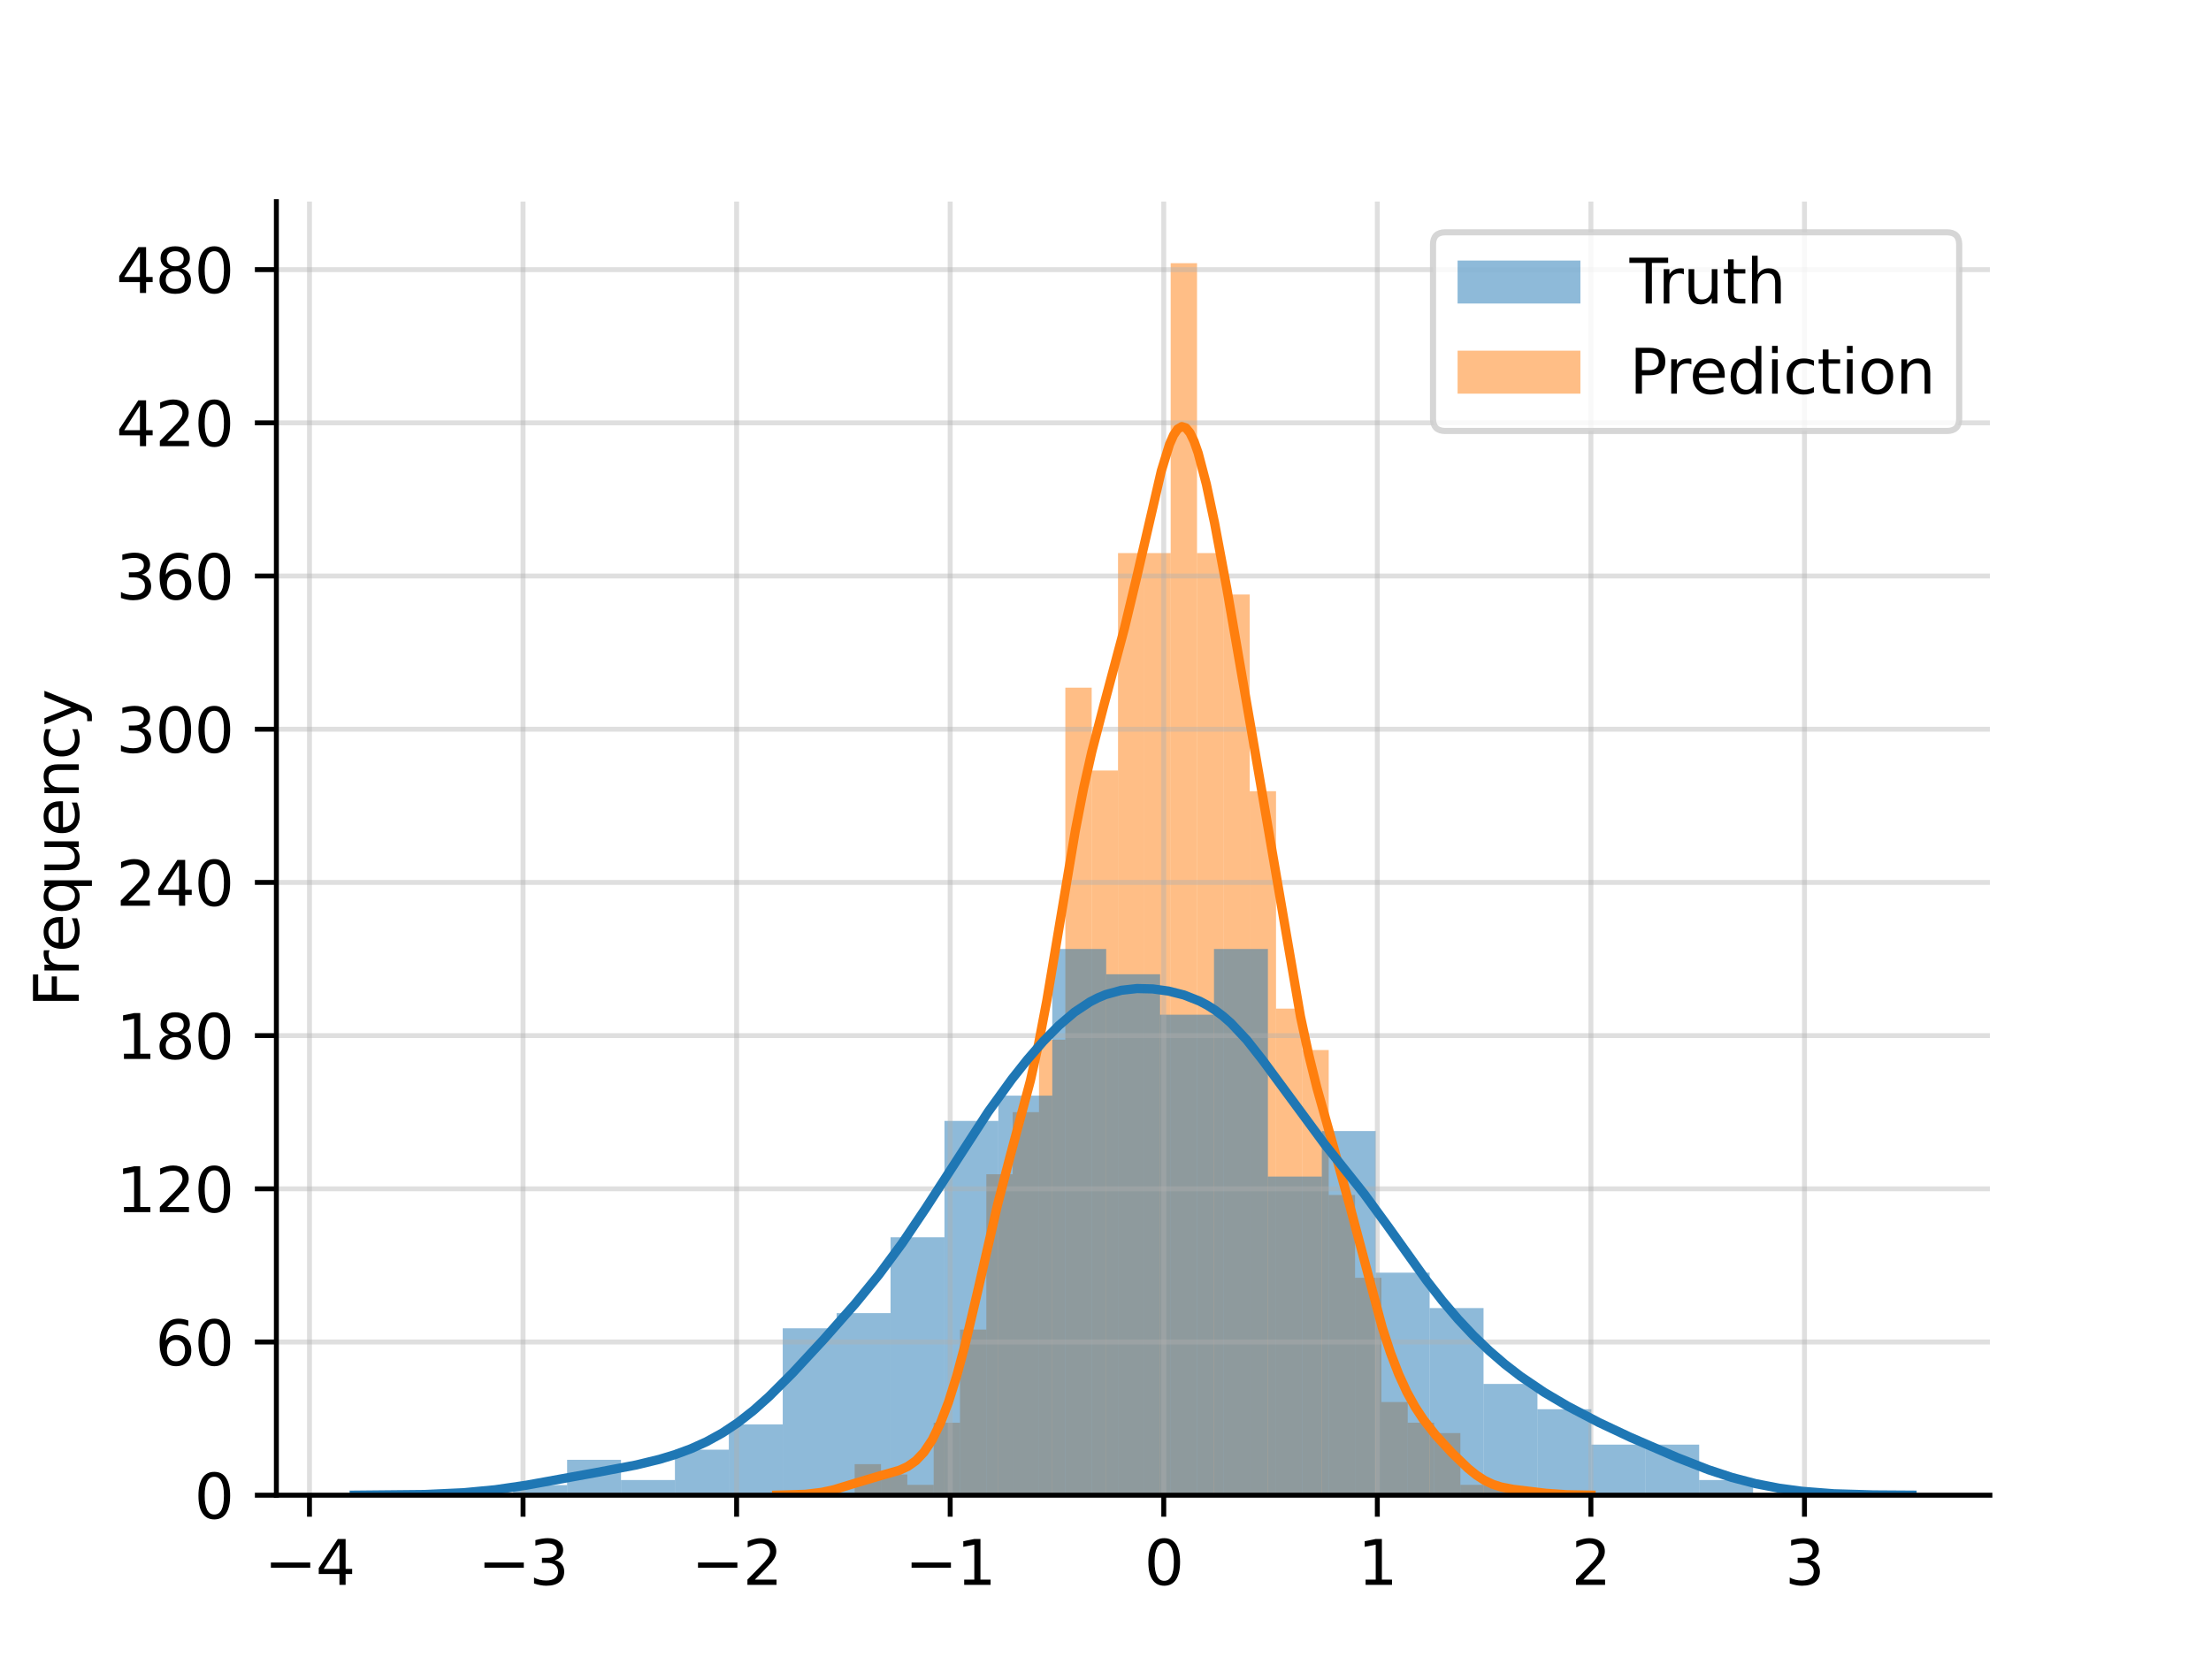 <?xml version="1.0" encoding="utf-8" standalone="no"?>
<!DOCTYPE svg PUBLIC "-//W3C//DTD SVG 1.1//EN"
  "http://www.w3.org/Graphics/SVG/1.1/DTD/svg11.dtd">
<svg xmlns:xlink="http://www.w3.org/1999/xlink" width="360pt" height="273.6pt" viewBox="0 0 360 273.6" xmlns="http://www.w3.org/2000/svg" version="1.1">
 <defs>
  <style type="text/css">*{stroke-linejoin: round; stroke-linecap: butt}</style>
 </defs>
 <g id="figure_1">
  <g id="patch_1">
   <path d="M 0 273.6 
L 360 273.6 
L 360 0 
L 0 0 
z
" style="fill: #ffffff"/>
  </g>
  <g id="axes_1">
   <g id="patch_2">
    <path d="M 45 243.504 
L 324 243.504 
L 324 32.832 
L 45 32.832 
z
" style="fill: #ffffff"/>
   </g>
   <g id="patch_3">
    <path d="M 139.158 243.504 
L 143.446 243.504 
L 143.446 238.446 
L 139.158 238.446 
z
" clip-path="url(#p2509acfb35)" style="fill: #ff7f0e; fill-opacity: 0.5"/>
   </g>
   <g id="patch_4">
    <path d="M 143.446 243.504 
L 147.734 243.504 
L 147.734 240.132 
L 143.446 240.132 
z
" clip-path="url(#p2509acfb35)" style="fill: #ff7f0e; fill-opacity: 0.5"/>
   </g>
   <g id="patch_5">
    <path d="M 147.734 243.504 
L 152.022 243.504 
L 152.022 241.818 
L 147.734 241.818 
z
" clip-path="url(#p2509acfb35)" style="fill: #ff7f0e; fill-opacity: 0.5"/>
   </g>
   <g id="patch_6">
    <path d="M 152.022 243.504 
L 156.31 243.504 
L 156.31 231.702 
L 152.022 231.702 
z
" clip-path="url(#p2509acfb35)" style="fill: #ff7f0e; fill-opacity: 0.5"/>
   </g>
   <g id="patch_7">
    <path d="M 156.31 243.504 
L 160.598 243.504 
L 160.598 216.527 
L 156.31 216.527 
z
" clip-path="url(#p2509acfb35)" style="fill: #ff7f0e; fill-opacity: 0.5"/>
   </g>
   <g id="patch_8">
    <path d="M 160.598 243.504 
L 164.886 243.504 
L 164.886 191.236 
L 160.598 191.236 
z
" clip-path="url(#p2509acfb35)" style="fill: #ff7f0e; fill-opacity: 0.5"/>
   </g>
   <g id="patch_9">
    <path d="M 164.886 243.504 
L 169.174 243.504 
L 169.174 181.12 
L 164.886 181.12 
z
" clip-path="url(#p2509acfb35)" style="fill: #ff7f0e; fill-opacity: 0.5"/>
   </g>
   <g id="patch_10">
    <path d="M 169.174 243.504 
L 173.462 243.504 
L 173.462 169.318 
L 169.174 169.318 
z
" clip-path="url(#p2509acfb35)" style="fill: #ff7f0e; fill-opacity: 0.5"/>
   </g>
   <g id="patch_11">
    <path d="M 173.462 243.504 
L 177.75 243.504 
L 177.75 111.992 
L 173.462 111.992 
z
" clip-path="url(#p2509acfb35)" style="fill: #ff7f0e; fill-opacity: 0.5"/>
   </g>
   <g id="patch_12">
    <path d="M 177.75 243.504 
L 182.038 243.504 
L 182.038 125.48 
L 177.75 125.48 
z
" clip-path="url(#p2509acfb35)" style="fill: #ff7f0e; fill-opacity: 0.5"/>
   </g>
   <g id="patch_13">
    <path d="M 182.038 243.504 
L 186.326 243.504 
L 186.326 90.073 
L 182.038 90.073 
z
" clip-path="url(#p2509acfb35)" style="fill: #ff7f0e; fill-opacity: 0.5"/>
   </g>
   <g id="patch_14">
    <path d="M 186.326 243.504 
L 190.614 243.504 
L 190.614 90.073 
L 186.326 90.073 
z
" clip-path="url(#p2509acfb35)" style="fill: #ff7f0e; fill-opacity: 0.5"/>
   </g>
   <g id="patch_15">
    <path d="M 190.614 243.504 
L 194.902 243.504 
L 194.902 42.864 
L 190.614 42.864 
z
" clip-path="url(#p2509acfb35)" style="fill: #ff7f0e; fill-opacity: 0.5"/>
   </g>
   <g id="patch_16">
    <path d="M 194.902 243.504 
L 199.19 243.504 
L 199.19 90.073 
L 194.902 90.073 
z
" clip-path="url(#p2509acfb35)" style="fill: #ff7f0e; fill-opacity: 0.5"/>
   </g>
   <g id="patch_17">
    <path d="M 199.19 243.504 
L 203.478 243.504 
L 203.478 96.818 
L 199.19 96.818 
z
" clip-path="url(#p2509acfb35)" style="fill: #ff7f0e; fill-opacity: 0.5"/>
   </g>
   <g id="patch_18">
    <path d="M 203.478 243.504 
L 207.766 243.504 
L 207.766 128.853 
L 203.478 128.853 
z
" clip-path="url(#p2509acfb35)" style="fill: #ff7f0e; fill-opacity: 0.5"/>
   </g>
   <g id="patch_19">
    <path d="M 207.766 243.504 
L 212.055 243.504 
L 212.055 164.26 
L 207.766 164.26 
z
" clip-path="url(#p2509acfb35)" style="fill: #ff7f0e; fill-opacity: 0.5"/>
   </g>
   <g id="patch_20">
    <path d="M 212.055 243.504 
L 216.343 243.504 
L 216.343 171.004 
L 212.055 171.004 
z
" clip-path="url(#p2509acfb35)" style="fill: #ff7f0e; fill-opacity: 0.5"/>
   </g>
   <g id="patch_21">
    <path d="M 216.343 243.504 
L 220.631 243.504 
L 220.631 194.609 
L 216.343 194.609 
z
" clip-path="url(#p2509acfb35)" style="fill: #ff7f0e; fill-opacity: 0.5"/>
   </g>
   <g id="patch_22">
    <path d="M 220.631 243.504 
L 224.919 243.504 
L 224.919 208.097 
L 220.631 208.097 
z
" clip-path="url(#p2509acfb35)" style="fill: #ff7f0e; fill-opacity: 0.5"/>
   </g>
   <g id="patch_23">
    <path d="M 224.919 243.504 
L 229.207 243.504 
L 229.207 228.33 
L 224.919 228.33 
z
" clip-path="url(#p2509acfb35)" style="fill: #ff7f0e; fill-opacity: 0.5"/>
   </g>
   <g id="patch_24">
    <path d="M 229.207 243.504 
L 233.495 243.504 
L 233.495 231.702 
L 229.207 231.702 
z
" clip-path="url(#p2509acfb35)" style="fill: #ff7f0e; fill-opacity: 0.5"/>
   </g>
   <g id="patch_25">
    <path d="M 233.495 243.504 
L 237.783 243.504 
L 237.783 233.388 
L 233.495 233.388 
z
" clip-path="url(#p2509acfb35)" style="fill: #ff7f0e; fill-opacity: 0.5"/>
   </g>
   <g id="patch_26">
    <path d="M 237.783 243.504 
L 242.071 243.504 
L 242.071 241.818 
L 237.783 241.818 
z
" clip-path="url(#p2509acfb35)" style="fill: #ff7f0e; fill-opacity: 0.5"/>
   </g>
   <g id="patch_27">
    <path d="M 242.071 243.504 
L 246.359 243.504 
L 246.359 241.818 
L 242.071 241.818 
z
" clip-path="url(#p2509acfb35)" style="fill: #ff7f0e; fill-opacity: 0.5"/>
   </g>
   <g id="patch_28">
    <path d="M 83.56 243.504 
L 92.337 243.504 
L 92.337 241.857 
L 83.56 241.857 
z
" clip-path="url(#p2509acfb35)" style="fill: #1f77b4; fill-opacity: 0.5"/>
   </g>
   <g id="patch_29">
    <path d="M 92.337 243.504 
L 101.114 243.504 
L 101.114 237.738 
L 92.337 237.738 
z
" clip-path="url(#p2509acfb35)" style="fill: #1f77b4; fill-opacity: 0.5"/>
   </g>
   <g id="patch_30">
    <path d="M 101.114 243.504 
L 109.892 243.504 
L 109.892 241.033 
L 101.114 241.033 
z
" clip-path="url(#p2509acfb35)" style="fill: #1f77b4; fill-opacity: 0.5"/>
   </g>
   <g id="patch_31">
    <path d="M 109.892 243.504 
L 118.669 243.504 
L 118.669 236.091 
L 109.892 236.091 
z
" clip-path="url(#p2509acfb35)" style="fill: #1f77b4; fill-opacity: 0.5"/>
   </g>
   <g id="patch_32">
    <path d="M 118.669 243.504 
L 127.447 243.504 
L 127.447 231.972 
L 118.669 231.972 
z
" clip-path="url(#p2509acfb35)" style="fill: #1f77b4; fill-opacity: 0.5"/>
   </g>
   <g id="patch_33">
    <path d="M 127.447 243.504 
L 136.224 243.504 
L 136.224 216.322 
L 127.447 216.322 
z
" clip-path="url(#p2509acfb35)" style="fill: #1f77b4; fill-opacity: 0.5"/>
   </g>
   <g id="patch_34">
    <path d="M 136.224 243.504 
L 145.002 243.504 
L 145.002 213.851 
L 136.224 213.851 
z
" clip-path="url(#p2509acfb35)" style="fill: #1f77b4; fill-opacity: 0.5"/>
   </g>
   <g id="patch_35">
    <path d="M 145.002 243.504 
L 153.779 243.504 
L 153.779 201.496 
L 145.002 201.496 
z
" clip-path="url(#p2509acfb35)" style="fill: #1f77b4; fill-opacity: 0.5"/>
   </g>
   <g id="patch_36">
    <path d="M 153.779 243.504 
L 162.556 243.504 
L 162.556 182.551 
L 153.779 182.551 
z
" clip-path="url(#p2509acfb35)" style="fill: #1f77b4; fill-opacity: 0.5"/>
   </g>
   <g id="patch_37">
    <path d="M 162.556 243.504 
L 171.334 243.504 
L 171.334 178.433 
L 162.556 178.433 
z
" clip-path="url(#p2509acfb35)" style="fill: #1f77b4; fill-opacity: 0.5"/>
   </g>
   <g id="patch_38">
    <path d="M 171.334 243.504 
L 180.111 243.504 
L 180.111 154.546 
L 171.334 154.546 
z
" clip-path="url(#p2509acfb35)" style="fill: #1f77b4; fill-opacity: 0.5"/>
   </g>
   <g id="patch_39">
    <path d="M 180.111 243.504 
L 188.889 243.504 
L 188.889 158.664 
L 180.111 158.664 
z
" clip-path="url(#p2509acfb35)" style="fill: #1f77b4; fill-opacity: 0.5"/>
   </g>
   <g id="patch_40">
    <path d="M 188.889 243.504 
L 197.666 243.504 
L 197.666 165.254 
L 188.889 165.254 
z
" clip-path="url(#p2509acfb35)" style="fill: #1f77b4; fill-opacity: 0.5"/>
   </g>
   <g id="patch_41">
    <path d="M 197.666 243.504 
L 206.444 243.504 
L 206.444 154.546 
L 197.666 154.546 
z
" clip-path="url(#p2509acfb35)" style="fill: #1f77b4; fill-opacity: 0.5"/>
   </g>
   <g id="patch_42">
    <path d="M 206.444 243.504 
L 215.221 243.504 
L 215.221 191.612 
L 206.444 191.612 
z
" clip-path="url(#p2509acfb35)" style="fill: #1f77b4; fill-opacity: 0.5"/>
   </g>
   <g id="patch_43">
    <path d="M 215.221 243.504 
L 223.998 243.504 
L 223.998 184.198 
L 215.221 184.198 
z
" clip-path="url(#p2509acfb35)" style="fill: #1f77b4; fill-opacity: 0.5"/>
   </g>
   <g id="patch_44">
    <path d="M 223.998 243.504 
L 232.776 243.504 
L 232.776 207.262 
L 223.998 207.262 
z
" clip-path="url(#p2509acfb35)" style="fill: #1f77b4; fill-opacity: 0.5"/>
   </g>
   <g id="patch_45">
    <path d="M 232.776 243.504 
L 241.553 243.504 
L 241.553 213.028 
L 232.776 213.028 
z
" clip-path="url(#p2509acfb35)" style="fill: #1f77b4; fill-opacity: 0.5"/>
   </g>
   <g id="patch_46">
    <path d="M 241.553 243.504 
L 250.331 243.504 
L 250.331 225.383 
L 241.553 225.383 
z
" clip-path="url(#p2509acfb35)" style="fill: #1f77b4; fill-opacity: 0.5"/>
   </g>
   <g id="patch_47">
    <path d="M 250.331 243.504 
L 259.108 243.504 
L 259.108 229.501 
L 250.331 229.501 
z
" clip-path="url(#p2509acfb35)" style="fill: #1f77b4; fill-opacity: 0.5"/>
   </g>
   <g id="patch_48">
    <path d="M 259.108 243.504 
L 267.886 243.504 
L 267.886 235.267 
L 259.108 235.267 
z
" clip-path="url(#p2509acfb35)" style="fill: #1f77b4; fill-opacity: 0.5"/>
   </g>
   <g id="patch_49">
    <path d="M 267.886 243.504 
L 276.663 243.504 
L 276.663 235.267 
L 267.886 235.267 
z
" clip-path="url(#p2509acfb35)" style="fill: #1f77b4; fill-opacity: 0.5"/>
   </g>
   <g id="patch_50">
    <path d="M 276.663 243.504 
L 285.44 243.504 
L 285.44 241.033 
L 276.663 241.033 
z
" clip-path="url(#p2509acfb35)" style="fill: #1f77b4; fill-opacity: 0.5"/>
   </g>
   <g id="matplotlib.axis_1">
    <g id="xtick_1">
     <g id="line2d_1">
      <path d="M 50.39 243.504 
L 50.39 32.832 
" clip-path="url(#p2509acfb35)" style="fill: none; stroke: #b0b0b0; stroke-opacity: 0.4; stroke-width: 0.8; stroke-linecap: square"/>
     </g>
     <g id="line2d_2">
      <defs>
       <path id="mb35825aa85" d="M 0 0 
L 0 3.5 
" style="stroke: #000000; stroke-width: 0.8"/>
      </defs>
      <g>
       <use xlink:href="#mb35825aa85" x="50.39" y="243.504" style="stroke: #000000; stroke-width: 0.8"/>
      </g>
     </g>
     <g id="text_1">
      <!-- −4 -->
      <g transform="translate(43.019 258.102)scale(0.1 -0.1)">
       <defs>
        <path id="DejaVuSans-2212" d="M 678 2272 
L 4684 2272 
L 4684 1741 
L 678 1741 
L 678 2272 
z
" transform="scale(0.016)"/>
        <path id="DejaVuSans-34" d="M 2419 4116 
L 825 1625 
L 2419 1625 
L 2419 4116 
z
M 2253 4666 
L 3047 4666 
L 3047 1625 
L 3713 1625 
L 3713 1100 
L 3047 1100 
L 3047 0 
L 2419 0 
L 2419 1100 
L 313 1100 
L 313 1709 
L 2253 4666 
z
" transform="scale(0.016)"/>
       </defs>
       <use xlink:href="#DejaVuSans-2212"/>
       <use xlink:href="#DejaVuSans-34" x="83.789"/>
      </g>
     </g>
    </g>
    <g id="xtick_2">
     <g id="line2d_3">
      <path d="M 85.164 243.504 
L 85.164 32.832 
" clip-path="url(#p2509acfb35)" style="fill: none; stroke: #b0b0b0; stroke-opacity: 0.4; stroke-width: 0.8; stroke-linecap: square"/>
     </g>
     <g id="line2d_4">
      <g>
       <use xlink:href="#mb35825aa85" x="85.164" y="243.504" style="stroke: #000000; stroke-width: 0.8"/>
      </g>
     </g>
     <g id="text_2">
      <!-- −3 -->
      <g transform="translate(77.793 258.102)scale(0.1 -0.1)">
       <defs>
        <path id="DejaVuSans-33" d="M 2597 2516 
Q 3050 2419 3304 2112 
Q 3559 1806 3559 1356 
Q 3559 666 3084 287 
Q 2609 -91 1734 -91 
Q 1441 -91 1130 -33 
Q 819 25 488 141 
L 488 750 
Q 750 597 1062 519 
Q 1375 441 1716 441 
Q 2309 441 2620 675 
Q 2931 909 2931 1356 
Q 2931 1769 2642 2001 
Q 2353 2234 1838 2234 
L 1294 2234 
L 1294 2753 
L 1863 2753 
Q 2328 2753 2575 2939 
Q 2822 3125 2822 3475 
Q 2822 3834 2567 4026 
Q 2313 4219 1838 4219 
Q 1578 4219 1281 4162 
Q 984 4106 628 3988 
L 628 4550 
Q 988 4650 1302 4700 
Q 1616 4750 1894 4750 
Q 2613 4750 3031 4423 
Q 3450 4097 3450 3541 
Q 3450 3153 3228 2886 
Q 3006 2619 2597 2516 
z
" transform="scale(0.016)"/>
       </defs>
       <use xlink:href="#DejaVuSans-2212"/>
       <use xlink:href="#DejaVuSans-33" x="83.789"/>
      </g>
     </g>
    </g>
    <g id="xtick_3">
     <g id="line2d_5">
      <path d="M 119.938 243.504 
L 119.938 32.832 
" clip-path="url(#p2509acfb35)" style="fill: none; stroke: #b0b0b0; stroke-opacity: 0.4; stroke-width: 0.8; stroke-linecap: square"/>
     </g>
     <g id="line2d_6">
      <g>
       <use xlink:href="#mb35825aa85" x="119.938" y="243.504" style="stroke: #000000; stroke-width: 0.8"/>
      </g>
     </g>
     <g id="text_3">
      <!-- −2 -->
      <g transform="translate(112.567 258.102)scale(0.1 -0.1)">
       <defs>
        <path id="DejaVuSans-32" d="M 1228 531 
L 3431 531 
L 3431 0 
L 469 0 
L 469 531 
Q 828 903 1448 1529 
Q 2069 2156 2228 2338 
Q 2531 2678 2651 2914 
Q 2772 3150 2772 3378 
Q 2772 3750 2511 3984 
Q 2250 4219 1831 4219 
Q 1534 4219 1204 4116 
Q 875 4013 500 3803 
L 500 4441 
Q 881 4594 1212 4672 
Q 1544 4750 1819 4750 
Q 2544 4750 2975 4387 
Q 3406 4025 3406 3419 
Q 3406 3131 3298 2873 
Q 3191 2616 2906 2266 
Q 2828 2175 2409 1742 
Q 1991 1309 1228 531 
z
" transform="scale(0.016)"/>
       </defs>
       <use xlink:href="#DejaVuSans-2212"/>
       <use xlink:href="#DejaVuSans-32" x="83.789"/>
      </g>
     </g>
    </g>
    <g id="xtick_4">
     <g id="line2d_7">
      <path d="M 154.712 243.504 
L 154.712 32.832 
" clip-path="url(#p2509acfb35)" style="fill: none; stroke: #b0b0b0; stroke-opacity: 0.4; stroke-width: 0.8; stroke-linecap: square"/>
     </g>
     <g id="line2d_8">
      <g>
       <use xlink:href="#mb35825aa85" x="154.712" y="243.504" style="stroke: #000000; stroke-width: 0.8"/>
      </g>
     </g>
     <g id="text_4">
      <!-- −1 -->
      <g transform="translate(147.341 258.102)scale(0.1 -0.1)">
       <defs>
        <path id="DejaVuSans-31" d="M 794 531 
L 1825 531 
L 1825 4091 
L 703 3866 
L 703 4441 
L 1819 4666 
L 2450 4666 
L 2450 531 
L 3481 531 
L 3481 0 
L 794 0 
L 794 531 
z
" transform="scale(0.016)"/>
       </defs>
       <use xlink:href="#DejaVuSans-2212"/>
       <use xlink:href="#DejaVuSans-31" x="83.789"/>
      </g>
     </g>
    </g>
    <g id="xtick_5">
     <g id="line2d_9">
      <path d="M 189.486 243.504 
L 189.486 32.832 
" clip-path="url(#p2509acfb35)" style="fill: none; stroke: #b0b0b0; stroke-opacity: 0.4; stroke-width: 0.8; stroke-linecap: square"/>
     </g>
     <g id="line2d_10">
      <g>
       <use xlink:href="#mb35825aa85" x="189.486" y="243.504" style="stroke: #000000; stroke-width: 0.8"/>
      </g>
     </g>
     <g id="text_5">
      <!-- 0 -->
      <g transform="translate(186.305 258.102)scale(0.1 -0.1)">
       <defs>
        <path id="DejaVuSans-30" d="M 2034 4250 
Q 1547 4250 1301 3770 
Q 1056 3291 1056 2328 
Q 1056 1369 1301 889 
Q 1547 409 2034 409 
Q 2525 409 2770 889 
Q 3016 1369 3016 2328 
Q 3016 3291 2770 3770 
Q 2525 4250 2034 4250 
z
M 2034 4750 
Q 2819 4750 3233 4129 
Q 3647 3509 3647 2328 
Q 3647 1150 3233 529 
Q 2819 -91 2034 -91 
Q 1250 -91 836 529 
Q 422 1150 422 2328 
Q 422 3509 836 4129 
Q 1250 4750 2034 4750 
z
" transform="scale(0.016)"/>
       </defs>
       <use xlink:href="#DejaVuSans-30"/>
      </g>
     </g>
    </g>
    <g id="xtick_6">
     <g id="line2d_11">
      <path d="M 224.26 243.504 
L 224.26 32.832 
" clip-path="url(#p2509acfb35)" style="fill: none; stroke: #b0b0b0; stroke-opacity: 0.4; stroke-width: 0.8; stroke-linecap: square"/>
     </g>
     <g id="line2d_12">
      <g>
       <use xlink:href="#mb35825aa85" x="224.26" y="243.504" style="stroke: #000000; stroke-width: 0.8"/>
      </g>
     </g>
     <g id="text_6">
      <!-- 1 -->
      <g transform="translate(221.079 258.102)scale(0.1 -0.1)">
       <use xlink:href="#DejaVuSans-31"/>
      </g>
     </g>
    </g>
    <g id="xtick_7">
     <g id="line2d_13">
      <path d="M 259.035 243.504 
L 259.035 32.832 
" clip-path="url(#p2509acfb35)" style="fill: none; stroke: #b0b0b0; stroke-opacity: 0.4; stroke-width: 0.8; stroke-linecap: square"/>
     </g>
     <g id="line2d_14">
      <g>
       <use xlink:href="#mb35825aa85" x="259.035" y="243.504" style="stroke: #000000; stroke-width: 0.8"/>
      </g>
     </g>
     <g id="text_7">
      <!-- 2 -->
      <g transform="translate(255.853 258.102)scale(0.1 -0.1)">
       <use xlink:href="#DejaVuSans-32"/>
      </g>
     </g>
    </g>
    <g id="xtick_8">
     <g id="line2d_15">
      <path d="M 293.809 243.504 
L 293.809 32.832 
" clip-path="url(#p2509acfb35)" style="fill: none; stroke: #b0b0b0; stroke-opacity: 0.4; stroke-width: 0.8; stroke-linecap: square"/>
     </g>
     <g id="line2d_16">
      <g>
       <use xlink:href="#mb35825aa85" x="293.809" y="243.504" style="stroke: #000000; stroke-width: 0.8"/>
      </g>
     </g>
     <g id="text_8">
      <!-- 3 -->
      <g transform="translate(290.627 258.102)scale(0.1 -0.1)">
       <use xlink:href="#DejaVuSans-33"/>
      </g>
     </g>
    </g>
   </g>
   <g id="matplotlib.axis_2">
    <g id="ytick_1">
     <g id="line2d_17">
      <path d="M 45 243.504 
L 324 243.504 
" clip-path="url(#p2509acfb35)" style="fill: none; stroke: #b0b0b0; stroke-opacity: 0.4; stroke-width: 0.8; stroke-linecap: square"/>
     </g>
     <g id="line2d_18">
      <defs>
       <path id="m63b92200b0" d="M 0 0 
L -3.5 0 
" style="stroke: #000000; stroke-width: 0.8"/>
      </defs>
      <g>
       <use xlink:href="#m63b92200b0" x="45" y="243.504" style="stroke: #000000; stroke-width: 0.8"/>
      </g>
     </g>
     <g id="text_9">
      <!-- 0 -->
      <g transform="translate(31.637 247.303)scale(0.1 -0.1)">
       <use xlink:href="#DejaVuSans-30"/>
      </g>
     </g>
    </g>
    <g id="ytick_2">
     <g id="line2d_19">
      <path d="M 45 218.555 
L 324 218.555 
" clip-path="url(#p2509acfb35)" style="fill: none; stroke: #b0b0b0; stroke-opacity: 0.4; stroke-width: 0.8; stroke-linecap: square"/>
     </g>
     <g id="line2d_20">
      <g>
       <use xlink:href="#m63b92200b0" x="45" y="218.555" style="stroke: #000000; stroke-width: 0.8"/>
      </g>
     </g>
     <g id="text_10">
      <!-- 60 -->
      <g transform="translate(25.275 222.354)scale(0.1 -0.1)">
       <defs>
        <path id="DejaVuSans-36" d="M 2113 2584 
Q 1688 2584 1439 2293 
Q 1191 2003 1191 1497 
Q 1191 994 1439 701 
Q 1688 409 2113 409 
Q 2538 409 2786 701 
Q 3034 994 3034 1497 
Q 3034 2003 2786 2293 
Q 2538 2584 2113 2584 
z
M 3366 4563 
L 3366 3988 
Q 3128 4100 2886 4159 
Q 2644 4219 2406 4219 
Q 1781 4219 1451 3797 
Q 1122 3375 1075 2522 
Q 1259 2794 1537 2939 
Q 1816 3084 2150 3084 
Q 2853 3084 3261 2657 
Q 3669 2231 3669 1497 
Q 3669 778 3244 343 
Q 2819 -91 2113 -91 
Q 1303 -91 875 529 
Q 447 1150 447 2328 
Q 447 3434 972 4092 
Q 1497 4750 2381 4750 
Q 2619 4750 2861 4703 
Q 3103 4656 3366 4563 
z
" transform="scale(0.016)"/>
       </defs>
       <use xlink:href="#DejaVuSans-36"/>
       <use xlink:href="#DejaVuSans-30" x="63.623"/>
      </g>
     </g>
    </g>
    <g id="ytick_3">
     <g id="line2d_21">
      <path d="M 45 193.606 
L 324 193.606 
" clip-path="url(#p2509acfb35)" style="fill: none; stroke: #b0b0b0; stroke-opacity: 0.4; stroke-width: 0.8; stroke-linecap: square"/>
     </g>
     <g id="line2d_22">
      <g>
       <use xlink:href="#m63b92200b0" x="45" y="193.606" style="stroke: #000000; stroke-width: 0.8"/>
      </g>
     </g>
     <g id="text_11">
      <!-- 120 -->
      <g transform="translate(18.913 197.405)scale(0.1 -0.1)">
       <use xlink:href="#DejaVuSans-31"/>
       <use xlink:href="#DejaVuSans-32" x="63.623"/>
       <use xlink:href="#DejaVuSans-30" x="127.246"/>
      </g>
     </g>
    </g>
    <g id="ytick_4">
     <g id="line2d_23">
      <path d="M 45 168.656 
L 324 168.656 
" clip-path="url(#p2509acfb35)" style="fill: none; stroke: #b0b0b0; stroke-opacity: 0.4; stroke-width: 0.8; stroke-linecap: square"/>
     </g>
     <g id="line2d_24">
      <g>
       <use xlink:href="#m63b92200b0" x="45" y="168.656" style="stroke: #000000; stroke-width: 0.8"/>
      </g>
     </g>
     <g id="text_12">
      <!-- 180 -->
      <g transform="translate(18.913 172.456)scale(0.1 -0.1)">
       <defs>
        <path id="DejaVuSans-38" d="M 2034 2216 
Q 1584 2216 1326 1975 
Q 1069 1734 1069 1313 
Q 1069 891 1326 650 
Q 1584 409 2034 409 
Q 2484 409 2743 651 
Q 3003 894 3003 1313 
Q 3003 1734 2745 1975 
Q 2488 2216 2034 2216 
z
M 1403 2484 
Q 997 2584 770 2862 
Q 544 3141 544 3541 
Q 544 4100 942 4425 
Q 1341 4750 2034 4750 
Q 2731 4750 3128 4425 
Q 3525 4100 3525 3541 
Q 3525 3141 3298 2862 
Q 3072 2584 2669 2484 
Q 3125 2378 3379 2068 
Q 3634 1759 3634 1313 
Q 3634 634 3220 271 
Q 2806 -91 2034 -91 
Q 1263 -91 848 271 
Q 434 634 434 1313 
Q 434 1759 690 2068 
Q 947 2378 1403 2484 
z
M 1172 3481 
Q 1172 3119 1398 2916 
Q 1625 2713 2034 2713 
Q 2441 2713 2670 2916 
Q 2900 3119 2900 3481 
Q 2900 3844 2670 4047 
Q 2441 4250 2034 4250 
Q 1625 4250 1398 4047 
Q 1172 3844 1172 3481 
z
" transform="scale(0.016)"/>
       </defs>
       <use xlink:href="#DejaVuSans-31"/>
       <use xlink:href="#DejaVuSans-38" x="63.623"/>
       <use xlink:href="#DejaVuSans-30" x="127.246"/>
      </g>
     </g>
    </g>
    <g id="ytick_5">
     <g id="line2d_25">
      <path d="M 45 143.707 
L 324 143.707 
" clip-path="url(#p2509acfb35)" style="fill: none; stroke: #b0b0b0; stroke-opacity: 0.4; stroke-width: 0.8; stroke-linecap: square"/>
     </g>
     <g id="line2d_26">
      <g>
       <use xlink:href="#m63b92200b0" x="45" y="143.707" style="stroke: #000000; stroke-width: 0.8"/>
      </g>
     </g>
     <g id="text_13">
      <!-- 240 -->
      <g transform="translate(18.913 147.506)scale(0.1 -0.1)">
       <use xlink:href="#DejaVuSans-32"/>
       <use xlink:href="#DejaVuSans-34" x="63.623"/>
       <use xlink:href="#DejaVuSans-30" x="127.246"/>
      </g>
     </g>
    </g>
    <g id="ytick_6">
     <g id="line2d_27">
      <path d="M 45 118.758 
L 324 118.758 
" clip-path="url(#p2509acfb35)" style="fill: none; stroke: #b0b0b0; stroke-opacity: 0.4; stroke-width: 0.8; stroke-linecap: square"/>
     </g>
     <g id="line2d_28">
      <g>
       <use xlink:href="#m63b92200b0" x="45" y="118.758" style="stroke: #000000; stroke-width: 0.8"/>
      </g>
     </g>
     <g id="text_14">
      <!-- 300 -->
      <g transform="translate(18.913 122.557)scale(0.1 -0.1)">
       <use xlink:href="#DejaVuSans-33"/>
       <use xlink:href="#DejaVuSans-30" x="63.623"/>
       <use xlink:href="#DejaVuSans-30" x="127.246"/>
      </g>
     </g>
    </g>
    <g id="ytick_7">
     <g id="line2d_29">
      <path d="M 45 93.809 
L 324 93.809 
" clip-path="url(#p2509acfb35)" style="fill: none; stroke: #b0b0b0; stroke-opacity: 0.4; stroke-width: 0.8; stroke-linecap: square"/>
     </g>
     <g id="line2d_30">
      <g>
       <use xlink:href="#m63b92200b0" x="45" y="93.809" style="stroke: #000000; stroke-width: 0.8"/>
      </g>
     </g>
     <g id="text_15">
      <!-- 360 -->
      <g transform="translate(18.913 97.608)scale(0.1 -0.1)">
       <use xlink:href="#DejaVuSans-33"/>
       <use xlink:href="#DejaVuSans-36" x="63.623"/>
       <use xlink:href="#DejaVuSans-30" x="127.246"/>
      </g>
     </g>
    </g>
    <g id="ytick_8">
     <g id="line2d_31">
      <path d="M 45 68.86 
L 324 68.86 
" clip-path="url(#p2509acfb35)" style="fill: none; stroke: #b0b0b0; stroke-opacity: 0.4; stroke-width: 0.8; stroke-linecap: square"/>
     </g>
     <g id="line2d_32">
      <g>
       <use xlink:href="#m63b92200b0" x="45" y="68.86" style="stroke: #000000; stroke-width: 0.8"/>
      </g>
     </g>
     <g id="text_16">
      <!-- 420 -->
      <g transform="translate(18.913 72.659)scale(0.1 -0.1)">
       <use xlink:href="#DejaVuSans-34"/>
       <use xlink:href="#DejaVuSans-32" x="63.623"/>
       <use xlink:href="#DejaVuSans-30" x="127.246"/>
      </g>
     </g>
    </g>
    <g id="ytick_9">
     <g id="line2d_33">
      <path d="M 45 43.911 
L 324 43.911 
" clip-path="url(#p2509acfb35)" style="fill: none; stroke: #b0b0b0; stroke-opacity: 0.4; stroke-width: 0.8; stroke-linecap: square"/>
     </g>
     <g id="line2d_34">
      <g>
       <use xlink:href="#m63b92200b0" x="45" y="43.911" style="stroke: #000000; stroke-width: 0.8"/>
      </g>
     </g>
     <g id="text_17">
      <!-- 480 -->
      <g transform="translate(18.913 47.71)scale(0.1 -0.1)">
       <use xlink:href="#DejaVuSans-34"/>
       <use xlink:href="#DejaVuSans-38" x="63.623"/>
       <use xlink:href="#DejaVuSans-30" x="127.246"/>
      </g>
     </g>
    </g>
    <g id="text_18">
     <!-- Frequency -->
     <g transform="translate(12.833 163.998)rotate(-90)scale(0.1 -0.1)">
      <defs>
       <path id="DejaVuSans-46" d="M 628 4666 
L 3309 4666 
L 3309 4134 
L 1259 4134 
L 1259 2759 
L 3109 2759 
L 3109 2228 
L 1259 2228 
L 1259 0 
L 628 0 
L 628 4666 
z
" transform="scale(0.016)"/>
       <path id="DejaVuSans-72" d="M 2631 2963 
Q 2534 3019 2420 3045 
Q 2306 3072 2169 3072 
Q 1681 3072 1420 2755 
Q 1159 2438 1159 1844 
L 1159 0 
L 581 0 
L 581 3500 
L 1159 3500 
L 1159 2956 
Q 1341 3275 1631 3429 
Q 1922 3584 2338 3584 
Q 2397 3584 2469 3576 
Q 2541 3569 2628 3553 
L 2631 2963 
z
" transform="scale(0.016)"/>
       <path id="DejaVuSans-65" d="M 3597 1894 
L 3597 1613 
L 953 1613 
Q 991 1019 1311 708 
Q 1631 397 2203 397 
Q 2534 397 2845 478 
Q 3156 559 3463 722 
L 3463 178 
Q 3153 47 2828 -22 
Q 2503 -91 2169 -91 
Q 1331 -91 842 396 
Q 353 884 353 1716 
Q 353 2575 817 3079 
Q 1281 3584 2069 3584 
Q 2775 3584 3186 3129 
Q 3597 2675 3597 1894 
z
M 3022 2063 
Q 3016 2534 2758 2815 
Q 2500 3097 2075 3097 
Q 1594 3097 1305 2825 
Q 1016 2553 972 2059 
L 3022 2063 
z
" transform="scale(0.016)"/>
       <path id="DejaVuSans-71" d="M 947 1747 
Q 947 1113 1208 752 
Q 1469 391 1925 391 
Q 2381 391 2643 752 
Q 2906 1113 2906 1747 
Q 2906 2381 2643 2742 
Q 2381 3103 1925 3103 
Q 1469 3103 1208 2742 
Q 947 2381 947 1747 
z
M 2906 525 
Q 2725 213 2448 61 
Q 2172 -91 1784 -91 
Q 1150 -91 751 415 
Q 353 922 353 1747 
Q 353 2572 751 3078 
Q 1150 3584 1784 3584 
Q 2172 3584 2448 3432 
Q 2725 3281 2906 2969 
L 2906 3500 
L 3481 3500 
L 3481 -1331 
L 2906 -1331 
L 2906 525 
z
" transform="scale(0.016)"/>
       <path id="DejaVuSans-75" d="M 544 1381 
L 544 3500 
L 1119 3500 
L 1119 1403 
Q 1119 906 1312 657 
Q 1506 409 1894 409 
Q 2359 409 2629 706 
Q 2900 1003 2900 1516 
L 2900 3500 
L 3475 3500 
L 3475 0 
L 2900 0 
L 2900 538 
Q 2691 219 2414 64 
Q 2138 -91 1772 -91 
Q 1169 -91 856 284 
Q 544 659 544 1381 
z
M 1991 3584 
L 1991 3584 
z
" transform="scale(0.016)"/>
       <path id="DejaVuSans-6e" d="M 3513 2113 
L 3513 0 
L 2938 0 
L 2938 2094 
Q 2938 2591 2744 2837 
Q 2550 3084 2163 3084 
Q 1697 3084 1428 2787 
Q 1159 2491 1159 1978 
L 1159 0 
L 581 0 
L 581 3500 
L 1159 3500 
L 1159 2956 
Q 1366 3272 1645 3428 
Q 1925 3584 2291 3584 
Q 2894 3584 3203 3211 
Q 3513 2838 3513 2113 
z
" transform="scale(0.016)"/>
       <path id="DejaVuSans-63" d="M 3122 3366 
L 3122 2828 
Q 2878 2963 2633 3030 
Q 2388 3097 2138 3097 
Q 1578 3097 1268 2742 
Q 959 2388 959 1747 
Q 959 1106 1268 751 
Q 1578 397 2138 397 
Q 2388 397 2633 464 
Q 2878 531 3122 666 
L 3122 134 
Q 2881 22 2623 -34 
Q 2366 -91 2075 -91 
Q 1284 -91 818 406 
Q 353 903 353 1747 
Q 353 2603 823 3093 
Q 1294 3584 2113 3584 
Q 2378 3584 2631 3529 
Q 2884 3475 3122 3366 
z
" transform="scale(0.016)"/>
       <path id="DejaVuSans-79" d="M 2059 -325 
Q 1816 -950 1584 -1140 
Q 1353 -1331 966 -1331 
L 506 -1331 
L 506 -850 
L 844 -850 
Q 1081 -850 1212 -737 
Q 1344 -625 1503 -206 
L 1606 56 
L 191 3500 
L 800 3500 
L 1894 763 
L 2988 3500 
L 3597 3500 
L 2059 -325 
z
" transform="scale(0.016)"/>
      </defs>
      <use xlink:href="#DejaVuSans-46"/>
      <use xlink:href="#DejaVuSans-72" x="50.27"/>
      <use xlink:href="#DejaVuSans-65" x="89.133"/>
      <use xlink:href="#DejaVuSans-71" x="150.656"/>
      <use xlink:href="#DejaVuSans-75" x="214.133"/>
      <use xlink:href="#DejaVuSans-65" x="277.512"/>
      <use xlink:href="#DejaVuSans-6e" x="339.035"/>
      <use xlink:href="#DejaVuSans-63" x="402.414"/>
      <use xlink:href="#DejaVuSans-79" x="457.395"/>
     </g>
    </g>
   </g>
   <g id="line2d_35">
    <path d="M 126.466 243.496 
L 131.13 243.358 
L 133.795 243.04 
L 135.794 242.604 
L 139.125 241.584 
L 143.122 240.393 
L 146.454 239.443 
L 147.786 238.829 
L 149.119 237.893 
L 150.451 236.489 
L 151.784 234.484 
L 153.116 231.777 
L 154.449 228.307 
L 155.781 224.058 
L 157.114 219.086 
L 159.113 210.617 
L 162.444 196.11 
L 164.443 188.422 
L 167.774 175.98 
L 169.106 169.973 
L 170.439 162.985 
L 172.438 151.066 
L 175.103 135.184 
L 176.435 128.346 
L 177.768 122.429 
L 179.766 114.747 
L 183.098 102.272 
L 185.096 93.934 
L 189.094 76.669 
L 190.426 72.354 
L 191.093 70.845 
L 191.759 69.868 
L 192.425 69.474 
L 193.091 69.686 
L 193.758 70.499 
L 194.424 71.882 
L 195.09 73.782 
L 196.423 78.856 
L 197.755 85.146 
L 199.754 95.838 
L 203.751 118.929 
L 211.747 165.551 
L 213.079 171.735 
L 214.412 177.126 
L 217.077 186.596 
L 219.742 196.24 
L 225.072 216.235 
L 226.404 220.321 
L 227.737 223.799 
L 229.069 226.701 
L 230.402 229.113 
L 231.734 231.144 
L 233.733 233.698 
L 236.398 236.603 
L 239.063 239.162 
L 240.395 240.235 
L 241.728 241.098 
L 243.06 241.732 
L 244.393 242.161 
L 246.392 242.55 
L 251.722 243.191 
L 255.053 243.421 
L 259.05 243.496 
L 259.05 243.496 
" clip-path="url(#p2509acfb35)" style="fill: none; stroke: #ff7f0e; stroke-width: 1.5; stroke-linecap: square"/>
   </g>
   <g id="line2d_36">
    <path d="M 57.682 243.5 
L 69.153 243.39 
L 75.526 243.098 
L 80.624 242.615 
L 85.722 241.874 
L 97.193 239.794 
L 103.566 238.586 
L 107.389 237.659 
L 109.939 236.884 
L 112.488 235.942 
L 115.037 234.791 
L 117.586 233.388 
L 120.135 231.696 
L 122.684 229.7 
L 125.233 227.422 
L 129.057 223.599 
L 134.155 218.096 
L 139.253 212.316 
L 143.077 207.632 
L 146.901 202.461 
L 150.724 196.783 
L 160.921 181.045 
L 164.744 175.763 
L 167.294 172.548 
L 169.843 169.614 
L 172.392 167.021 
L 174.941 164.845 
L 177.49 163.154 
L 178.765 162.5 
L 180.039 161.972 
L 182.588 161.273 
L 185.137 160.992 
L 187.686 161.052 
L 190.235 161.401 
L 192.785 162.042 
L 195.334 163.047 
L 196.608 163.724 
L 197.883 164.539 
L 199.157 165.504 
L 200.432 166.627 
L 202.981 169.342 
L 205.53 172.578 
L 215.727 186.403 
L 222.099 194.408 
L 225.923 199.637 
L 232.296 208.558 
L 234.845 211.833 
L 237.394 214.831 
L 239.943 217.545 
L 242.492 219.989 
L 245.041 222.185 
L 247.59 224.153 
L 251.414 226.741 
L 255.238 228.997 
L 260.336 231.664 
L 265.434 234.063 
L 273.082 237.37 
L 278.18 239.36 
L 282.003 240.618 
L 285.827 241.617 
L 289.651 242.359 
L 293.474 242.873 
L 298.573 243.268 
L 304.945 243.456 
L 311.318 243.498 
L 311.318 243.498 
" clip-path="url(#p2509acfb35)" style="fill: none; stroke: #1f77b4; stroke-width: 1.5; stroke-linecap: square"/>
   </g>
   <g id="patch_51">
    <path d="M 45 243.504 
L 45 32.832 
" style="fill: none; stroke: #000000; stroke-width: 0.8; stroke-linejoin: miter; stroke-linecap: square"/>
   </g>
   <g id="patch_52">
    <path d="M 45 243.504 
L 324 243.504 
" style="fill: none; stroke: #000000; stroke-width: 0.8; stroke-linejoin: miter; stroke-linecap: square"/>
   </g>
   <g id="legend_1">
    <g id="patch_53">
     <path d="M 235.327 70.188 
L 317 70.188 
Q 319 70.188 319 68.188 
L 319 39.832 
Q 319 37.832 317 37.832 
L 235.327 37.832 
Q 233.327 37.832 233.327 39.832 
L 233.327 68.188 
Q 233.327 70.188 235.327 70.188 
z
" style="fill: #ffffff; opacity: 0.8; stroke: #cccccc; stroke-linejoin: miter"/>
    </g>
    <g id="patch_54">
     <path d="M 237.327 49.43 
L 257.327 49.43 
L 257.327 42.43 
L 237.327 42.43 
z
" style="fill: #1f77b4; fill-opacity: 0.5"/>
    </g>
    <g id="text_19">
     <!-- Truth -->
     <g transform="translate(265.327 49.43)scale(0.1 -0.1)">
      <defs>
       <path id="DejaVuSans-54" d="M -19 4666 
L 3928 4666 
L 3928 4134 
L 2272 4134 
L 2272 0 
L 1638 0 
L 1638 4134 
L -19 4134 
L -19 4666 
z
" transform="scale(0.016)"/>
       <path id="DejaVuSans-74" d="M 1172 4494 
L 1172 3500 
L 2356 3500 
L 2356 3053 
L 1172 3053 
L 1172 1153 
Q 1172 725 1289 603 
Q 1406 481 1766 481 
L 2356 481 
L 2356 0 
L 1766 0 
Q 1100 0 847 248 
Q 594 497 594 1153 
L 594 3053 
L 172 3053 
L 172 3500 
L 594 3500 
L 594 4494 
L 1172 4494 
z
" transform="scale(0.016)"/>
       <path id="DejaVuSans-68" d="M 3513 2113 
L 3513 0 
L 2938 0 
L 2938 2094 
Q 2938 2591 2744 2837 
Q 2550 3084 2163 3084 
Q 1697 3084 1428 2787 
Q 1159 2491 1159 1978 
L 1159 0 
L 581 0 
L 581 4863 
L 1159 4863 
L 1159 2956 
Q 1366 3272 1645 3428 
Q 1925 3584 2291 3584 
Q 2894 3584 3203 3211 
Q 3513 2838 3513 2113 
z
" transform="scale(0.016)"/>
      </defs>
      <use xlink:href="#DejaVuSans-54"/>
      <use xlink:href="#DejaVuSans-72" x="46.334"/>
      <use xlink:href="#DejaVuSans-75" x="87.447"/>
      <use xlink:href="#DejaVuSans-74" x="150.826"/>
      <use xlink:href="#DejaVuSans-68" x="190.035"/>
     </g>
    </g>
    <g id="patch_55">
     <path d="M 237.327 64.109 
L 257.327 64.109 
L 257.327 57.109 
L 237.327 57.109 
z
" style="fill: #ff7f0e; fill-opacity: 0.5"/>
    </g>
    <g id="text_20">
     <!-- Prediction -->
     <g transform="translate(265.327 64.109)scale(0.1 -0.1)">
      <defs>
       <path id="DejaVuSans-50" d="M 1259 4147 
L 1259 2394 
L 2053 2394 
Q 2494 2394 2734 2622 
Q 2975 2850 2975 3272 
Q 2975 3691 2734 3919 
Q 2494 4147 2053 4147 
L 1259 4147 
z
M 628 4666 
L 2053 4666 
Q 2838 4666 3239 4311 
Q 3641 3956 3641 3272 
Q 3641 2581 3239 2228 
Q 2838 1875 2053 1875 
L 1259 1875 
L 1259 0 
L 628 0 
L 628 4666 
z
" transform="scale(0.016)"/>
       <path id="DejaVuSans-64" d="M 2906 2969 
L 2906 4863 
L 3481 4863 
L 3481 0 
L 2906 0 
L 2906 525 
Q 2725 213 2448 61 
Q 2172 -91 1784 -91 
Q 1150 -91 751 415 
Q 353 922 353 1747 
Q 353 2572 751 3078 
Q 1150 3584 1784 3584 
Q 2172 3584 2448 3432 
Q 2725 3281 2906 2969 
z
M 947 1747 
Q 947 1113 1208 752 
Q 1469 391 1925 391 
Q 2381 391 2643 752 
Q 2906 1113 2906 1747 
Q 2906 2381 2643 2742 
Q 2381 3103 1925 3103 
Q 1469 3103 1208 2742 
Q 947 2381 947 1747 
z
" transform="scale(0.016)"/>
       <path id="DejaVuSans-69" d="M 603 3500 
L 1178 3500 
L 1178 0 
L 603 0 
L 603 3500 
z
M 603 4863 
L 1178 4863 
L 1178 4134 
L 603 4134 
L 603 4863 
z
" transform="scale(0.016)"/>
       <path id="DejaVuSans-6f" d="M 1959 3097 
Q 1497 3097 1228 2736 
Q 959 2375 959 1747 
Q 959 1119 1226 758 
Q 1494 397 1959 397 
Q 2419 397 2687 759 
Q 2956 1122 2956 1747 
Q 2956 2369 2687 2733 
Q 2419 3097 1959 3097 
z
M 1959 3584 
Q 2709 3584 3137 3096 
Q 3566 2609 3566 1747 
Q 3566 888 3137 398 
Q 2709 -91 1959 -91 
Q 1206 -91 779 398 
Q 353 888 353 1747 
Q 353 2609 779 3096 
Q 1206 3584 1959 3584 
z
" transform="scale(0.016)"/>
      </defs>
      <use xlink:href="#DejaVuSans-50"/>
      <use xlink:href="#DejaVuSans-72" x="58.553"/>
      <use xlink:href="#DejaVuSans-65" x="97.416"/>
      <use xlink:href="#DejaVuSans-64" x="158.939"/>
      <use xlink:href="#DejaVuSans-69" x="222.416"/>
      <use xlink:href="#DejaVuSans-63" x="250.199"/>
      <use xlink:href="#DejaVuSans-74" x="305.18"/>
      <use xlink:href="#DejaVuSans-69" x="344.389"/>
      <use xlink:href="#DejaVuSans-6f" x="372.172"/>
      <use xlink:href="#DejaVuSans-6e" x="433.354"/>
     </g>
    </g>
   </g>
  </g>
 </g>
 <defs>
  <clipPath id="p2509acfb35">
   <rect x="45" y="32.832" width="279" height="210.672"/>
  </clipPath>
 </defs>
</svg>
